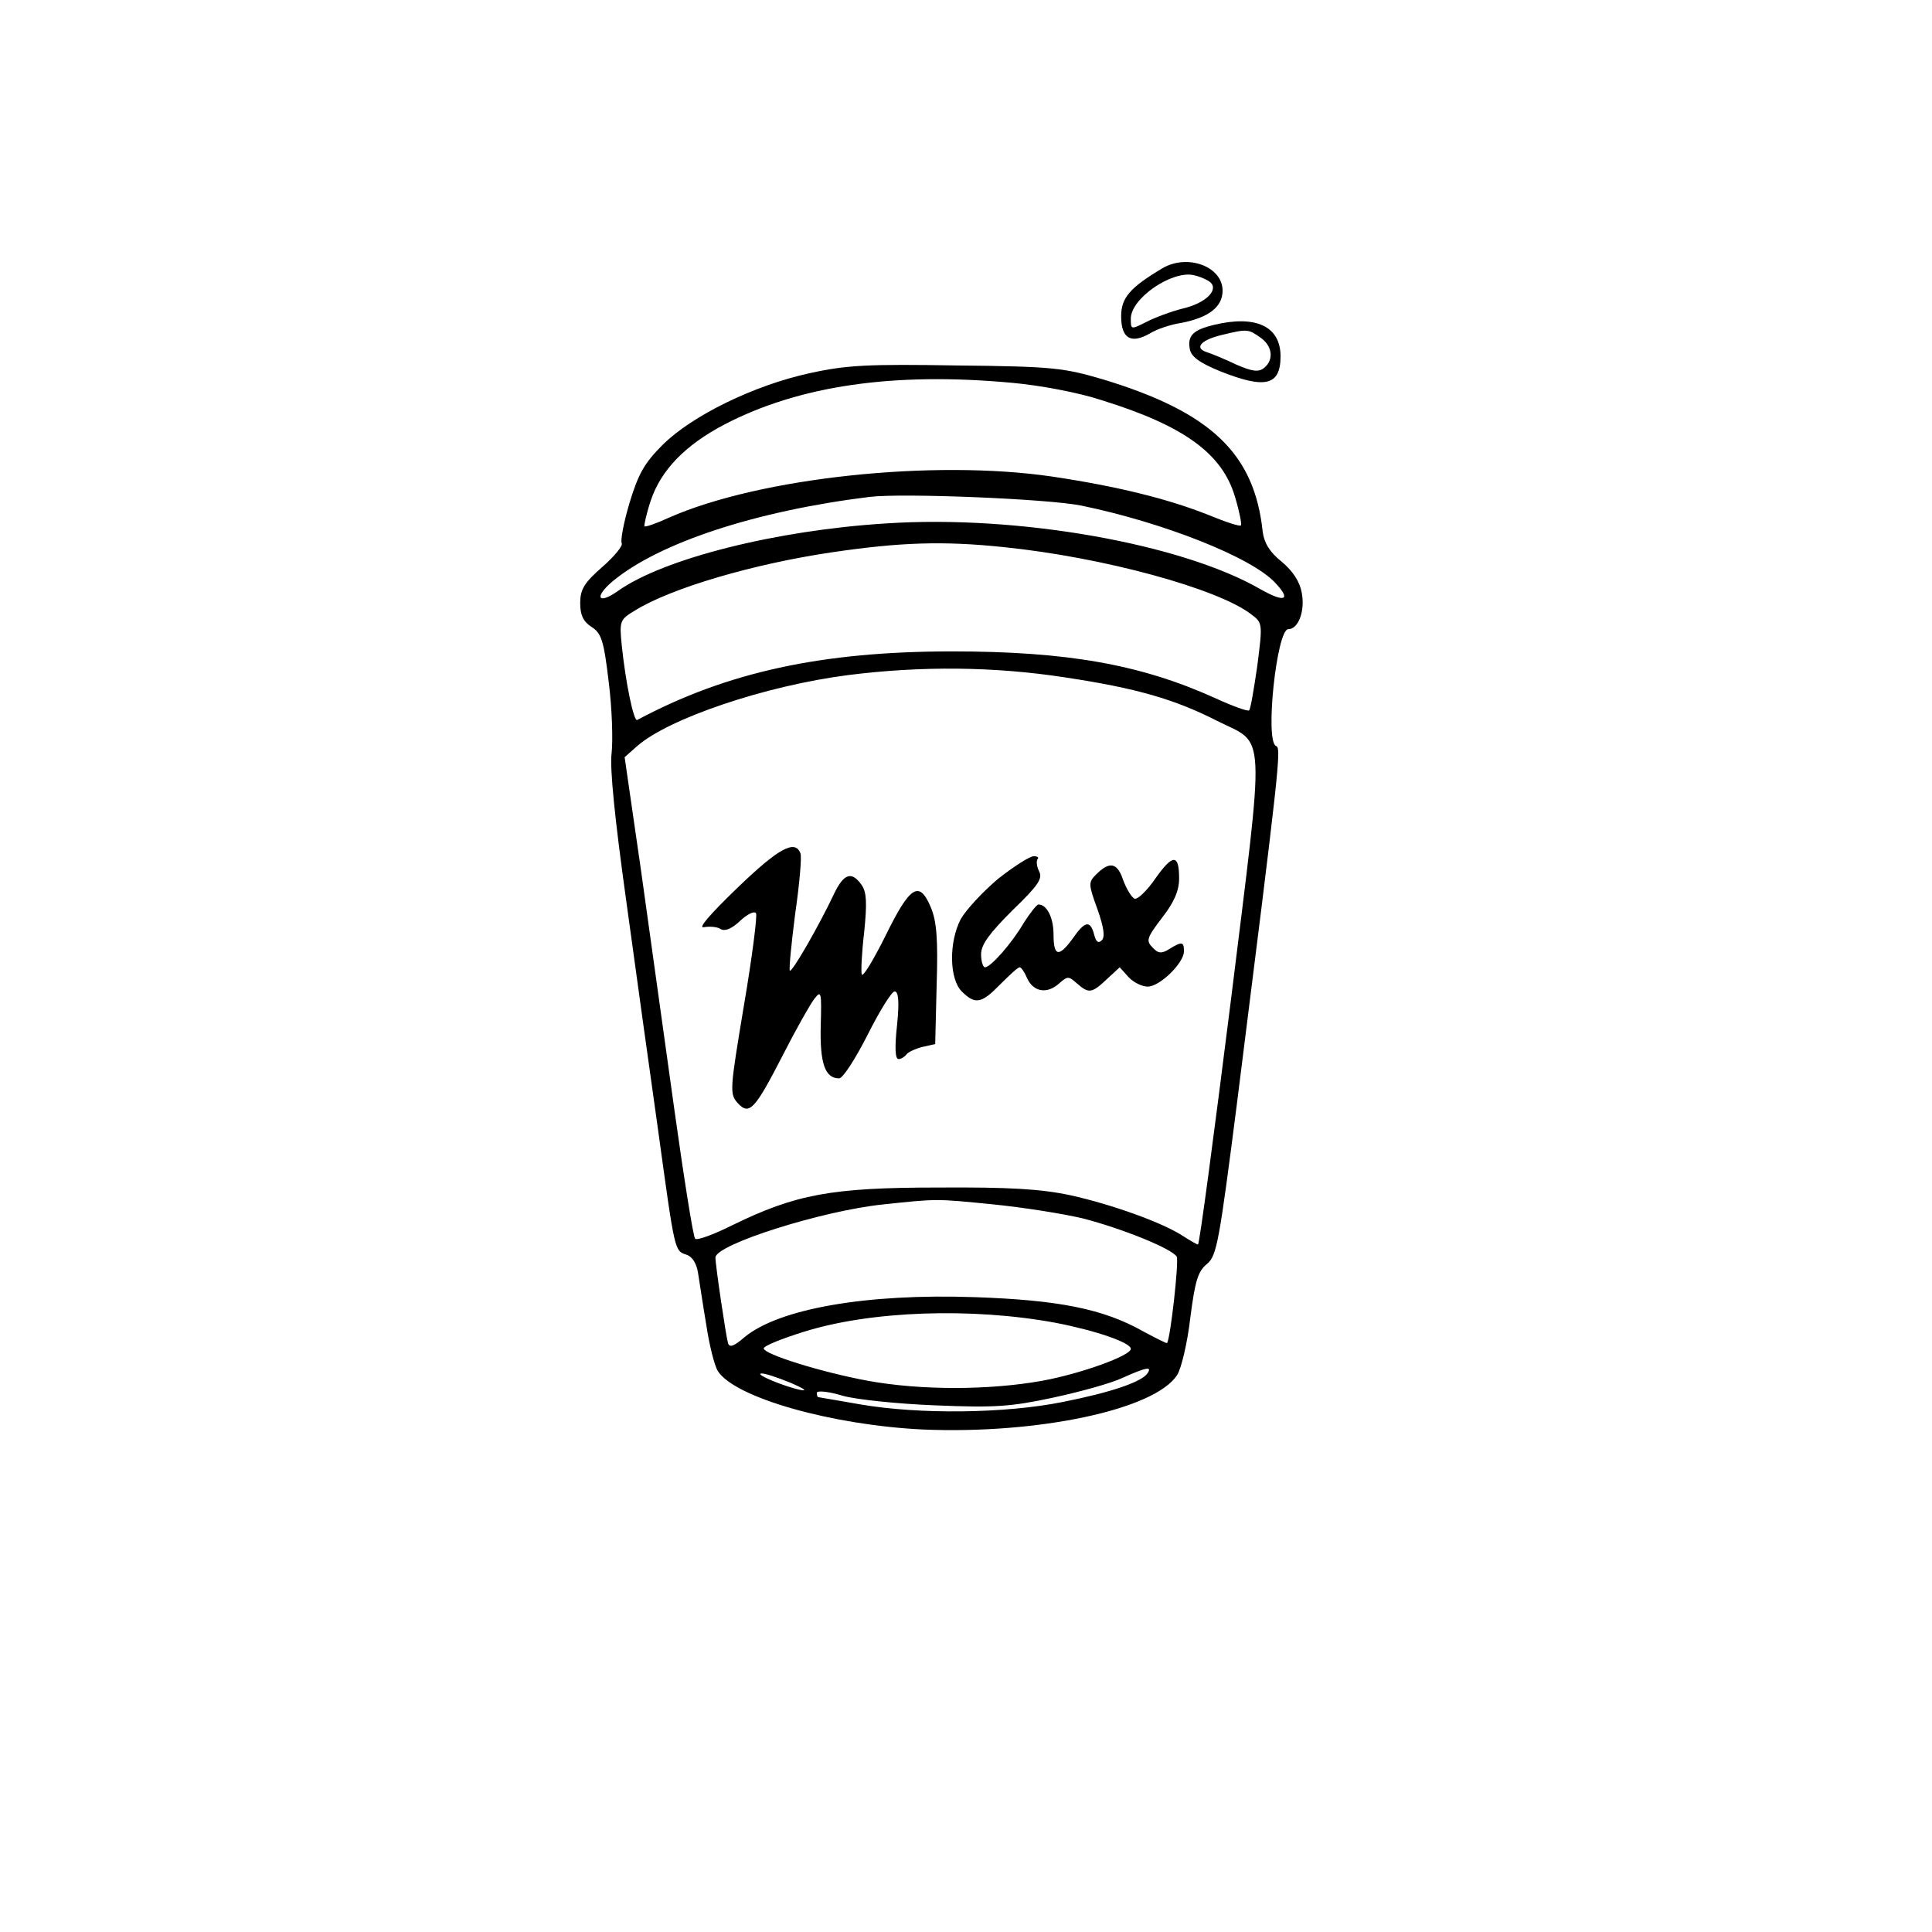 <svg width="400" height="400" xmlns="http://www.w3.org/2000/svg" preserveAspectRatio="xMidYMid meet">
 <g>
  <title>background</title>
  <rect fill="none" id="canvas_background" height="252" width="152" y="-1" x="-1"/>
 </g>
 <g>
  <title>Layer 1</title>
  <g id="svg_1" fill="#000000" transform="translate(120,750) scale(0.1,-0.1) ">
   <path id="svg_2" d="m1206.229,6944.346c-67,-40 -85,-61 -85,-99c0,-46 20,-58 59,-36c14,9 44,19 65,22c57,11 86,33 86,67c0,50 -73,77 -125,46zm100,-29c17,-16 -10,-43 -57,-54c-24,-6 -59,-19 -76,-28c-32,-16 -32,-16 -32,7c0,42 85,100 130,90c14,-3 29,-10 35,-15z"/>
   <path id="svg_3" d="m1313.229,6827.346c-42,-10 -55,-22 -50,-49c2,-16 19,-29 63,-47c93,-37 125,-30 125,31c0,62 -51,86 -138,65zm96,-26c25,-17 29,-46 8,-63c-11,-9 -24,-8 -58,7c-23,11 -52,23 -62,26c-26,9 -9,26 36,36c49,12 52,11 76,-6z"/>
   <path id="svg_4" d="m476.229,6727.346c-115,-25 -244,-88 -305,-149c-37,-37 -50,-60 -68,-120c-12,-40 -19,-78 -16,-83c3,-5 -15,-27 -40,-49c-38,-33 -46,-47 -46,-75c0,-24 6,-38 23,-49c21,-13 26,-29 36,-114c7,-55 9,-121 6,-148c-4,-31 7,-138 30,-303c19,-140 49,-354 66,-475c35,-254 34,-252 59,-260c12,-4 21,-18 24,-38c3,-18 10,-66 17,-107c6,-41 17,-85 24,-96c35,-55 236,-112 425,-121c237,-10 480,41 526,113c8,12 21,65 27,117c10,78 16,98 35,113c20,17 25,45 62,334c87,691 92,734 81,738c-24,8 1,242 25,242c21,0 35,38 28,75c-4,23 -18,45 -42,65c-25,20 -36,39 -39,62c-17,161 -106,247 -330,315c-82,24 -103,27 -303,29c-183,3 -228,1 -305,-16zm420,-20c56,-5 137,-20 185,-36c171,-53 250,-111 276,-201c9,-30 14,-56 12,-58c-2,-3 -32,7 -66,21c-85,34 -191,60 -325,80c-246,36 -605,-2 -793,-85c-26,-12 -49,-20 -51,-18c-1,2 4,26 13,53c21,63 71,115 153,158c154,80 349,109 596,86zm142,-254c170,-35 353,-107 402,-160c34,-36 20,-42 -31,-13c-163,94 -502,154 -774,136c-228,-14 -462,-73 -556,-140c-41,-29 -50,-13 -11,20c96,80 297,146 533,175c69,8 366,-4 437,-18zm-161,-86c207,-21 444,-86 513,-139c24,-18 24,-19 13,-106c-7,-48 -14,-90 -17,-93c-2,-3 -35,9 -72,26c-153,69 -305,96 -543,96c-270,0 -467,-43 -652,-142c-7,-4 -24,77 -32,155c-5,50 -4,53 28,72c74,46 244,96 406,120c142,21 231,24 356,11zm129,-270c146,-22 226,-45 314,-90c102,-51 99,-4 28,-580c-35,-278 -65,-505 -68,-504c-2,0 -16,8 -30,17c-42,28 -148,66 -234,85c-61,13 -126,17 -275,16c-220,0 -294,-14 -425,-78c-38,-19 -73,-32 -77,-28c-4,4 -23,124 -43,267c-20,143 -51,366 -69,495l-34,235l26,23c65,57 265,125 437,147c150,19 302,18 450,-5zm-149,-1091c60,-6 143,-19 185,-29c81,-21 183,-62 194,-79c5,-9 -13,-170 -20,-179c-1,-1 -23,10 -49,24c-83,47 -176,65 -348,71c-226,8 -407,-24 -478,-83c-22,-19 -31,-22 -34,-12c-4,13 -26,161 -26,177c0,27 221,97 347,110c113,12 109,12 229,0zm128,-245c83,-16 156,-41 156,-54c0,-14 -102,-51 -183,-66c-111,-20 -253,-20 -362,0c-97,18 -215,55 -215,67c0,5 37,20 82,34c139,44 349,51 522,19zm191,-104c-11,-18 -75,-40 -176,-60c-119,-24 -297,-26 -419,-5c-47,8 -86,15 -87,15c-2,0 -3,4 -3,9c0,5 24,3 53,-6c28,-8 115,-17 193,-20c121,-5 155,-3 243,16c56,12 121,30 144,41c49,22 61,24 52,10zm-740,-20c28,-12 37,-18 21,-15c-34,7 -96,33 -81,34c6,1 33,-8 60,-19z"/>
   <path id="svg_5" d="m326.229,5661.346c-56,-54 -82,-84 -69,-81c12,2 28,1 35,-4c9,-5 23,1 40,17c15,14 29,21 33,16c3,-5 -8,-91 -25,-191c-29,-174 -30,-183 -13,-202c24,-26 35,-15 94,100c27,53 57,106 65,116c14,18 15,14 13,-56c-2,-78 9,-109 38,-109c8,0 34,41 59,90c25,50 50,90 56,90c8,0 10,-21 5,-70c-5,-45 -4,-70 3,-70c5,0 12,4 16,9c3,5 18,12 33,16l27,6l3,122c3,96 0,132 -12,161c-24,57 -43,45 -94,-59c-25,-50 -46,-85 -49,-80c-2,6 0,46 5,88c6,60 5,82 -5,97c-21,30 -37,24 -57,-17c-31,-66 -88,-165 -92,-160c-2,2 3,55 11,117c9,62 14,119 11,126c-11,29 -45,11 -131,-72z"/>
   <path id="svg_6" d="m866.229,5680.346c-32,-27 -66,-64 -77,-83c-25,-48 -24,-124 2,-150c28,-28 41,-25 80,15c19,19 36,35 40,35c3,0 10,-10 15,-22c13,-29 41,-34 66,-12c18,16 20,16 37,1c25,-22 31,-21 62,8l27,25l18,-20c10,-11 28,-20 40,-20c25,0 75,49 75,73c0,20 -4,21 -30,5c-16,-10 -23,-10 -35,3c-14,14 -12,20 20,62c25,32 35,56 35,81c0,51 -13,51 -49,0c-17,-25 -37,-44 -43,-42c-6,2 -17,20 -24,39c-12,36 -28,39 -56,11c-16,-16 -16,-20 3,-72c13,-37 16,-57 9,-64c-7,-7 -12,-4 -16,12c-8,30 -19,28 -44,-8c-29,-40 -40,-38 -40,8c0,35 -14,62 -31,62c-4,0 -17,-17 -30,-37c-25,-43 -69,-93 -81,-93c-4,0 -8,12 -8,27c0,20 17,43 65,91c54,52 63,66 55,81c-5,10 -6,21 -3,25c3,3 0,6 -8,6c-8,0 -41,-21 -74,-47z"/>
  </g>
 </g>
</svg>
